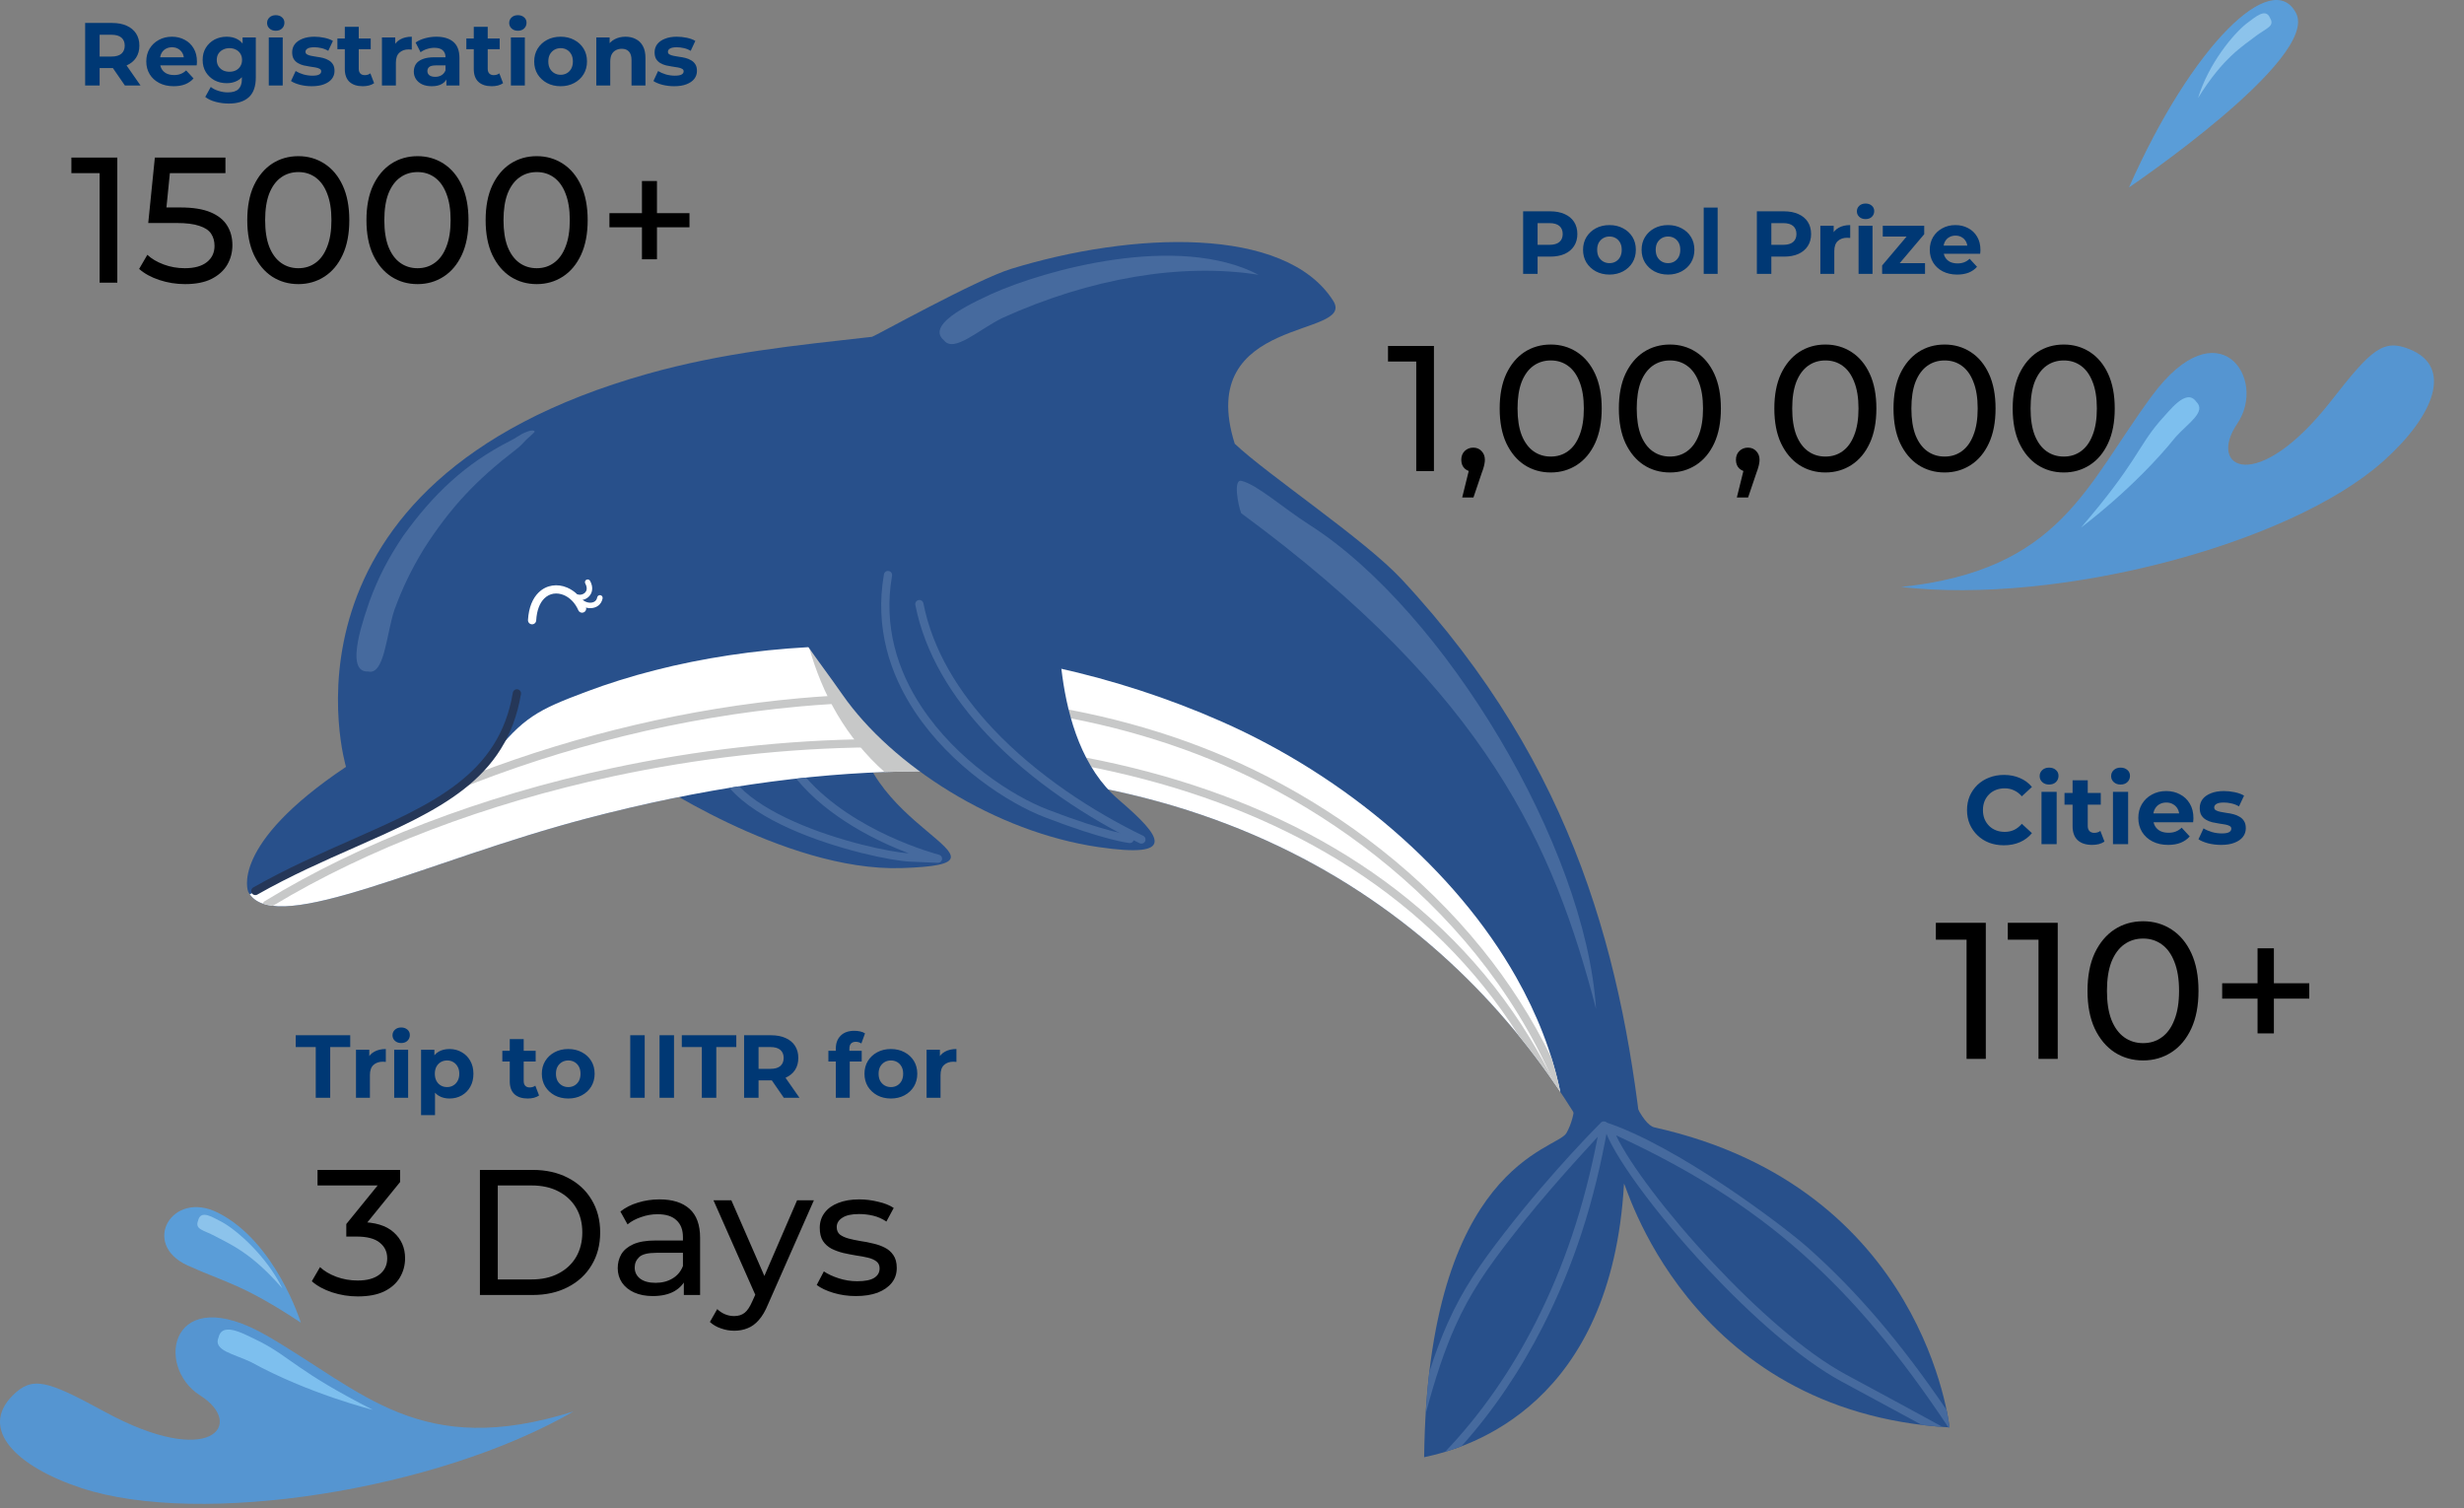<svg width="317" height="194" viewBox="0 0 317 194" fill="none" xmlns="http://www.w3.org/2000/svg">
<rect x="0" y="0" width="317" height="194" fill="#808080" stroke="none"/>
<path fill-rule="evenodd" clip-rule="evenodd" d="M244.579 75.512C265.138 73.353 268.345 62.429 276.857 50.916C285.421 39.332 291.762 48.731 287.833 54.496C283.903 60.261 290.356 63.819 299.941 51.528C305.107 44.905 306.606 43.572 309.988 44.923C315.619 47.171 313.225 53.445 306.583 59.361C294.562 70.067 264.748 77.847 244.579 75.512Z" fill="#5595D1"/>
<path fill-rule="evenodd" clip-rule="evenodd" d="M277.797 54.267C274.986 57.571 274.838 59.598 267.747 67.849C267.787 67.821 274.596 62.813 279.941 56.176C281.535 54.417 283.889 52.971 282.561 51.688C281.257 49.851 279.134 52.835 277.797 54.267Z" fill="#7DBFEE"/>
<path fill-rule="evenodd" clip-rule="evenodd" d="M82.719 99.684C82.719 99.684 100.855 112.153 115.968 111.678C133.569 111.125 108.916 106.389 110.402 90.988L82.719 99.684Z" fill="#28508B"/>
<path fill-rule="evenodd" clip-rule="evenodd" d="M31.933 114.726C31.933 114.726 29.402 108.753 44.514 98.658C44.514 98.658 33.5 62.09 83.358 48.079C93.042 45.358 102.202 44.456 112.194 43.33C112.459 43.301 125.672 35.946 130.072 34.593C145.6 29.815 165.333 28.982 171.513 38.686C174.579 43.5 153.632 40.467 158.851 57.085C163.053 61.065 175.555 69.406 180.291 74.487C202.965 98.814 208.974 124.248 211.478 148.898C212.078 154.792 206.307 149.878 205.833 148.991C188.241 115.959 148.817 85.976 75.326 105.336C54.584 110.801 35.142 120.751 31.933 114.726Z" fill="#28508B"/>
<path fill-rule="evenodd" clip-rule="evenodd" d="M200.736 140.478C198.674 137.391 196.401 134.37 193.906 131.455C172.671 106.642 135.371 89.517 75.323 105.336C54.973 110.697 35.88 120.373 32.133 115.049C39.151 111.496 46.051 108.088 53.013 105.004C55.247 104.015 60.747 100.692 63.115 97.622C67.268 92.238 69.316 91.288 75.366 89.01C98.078 80.457 129.685 80.686 157.172 92.833C173.17 99.901 187.237 111.894 195.059 125.713C197.746 130.461 199.697 135.424 200.736 140.478Z" fill="white"/>
<path fill-rule="evenodd" clip-rule="evenodd" d="M129.843 99.712C124.76 99.263 119.415 99.125 113.804 99.326C108.801 94.849 105.812 89.353 104.082 83.254C104.812 83.214 105.544 83.182 106.279 83.156L129.843 99.712Z" fill="#C7C8C8"/>
<path fill-rule="evenodd" clip-rule="evenodd" d="M200.107 139.549C198.639 137.407 197.069 135.298 195.39 133.235C184.176 115.472 166.049 104.851 145.366 99.782C124.314 94.623 100.616 95.213 78.846 99.88C62.535 103.378 47.313 109.165 35.104 116.535C34.63 116.48 34.197 116.386 33.809 116.249C33.844 116.127 33.924 116.015 34.042 115.943C46.437 108.363 61.972 102.416 78.626 98.846C100.538 94.147 124.401 93.555 145.614 98.754C166.875 103.966 185.478 114.99 196.809 133.516C197.989 135.446 199.09 137.457 200.107 139.549Z" fill="#C7C8C8"/>
<path fill-rule="evenodd" clip-rule="evenodd" d="M200.737 140.479C200.447 140.044 200.153 139.613 199.855 139.182C197.226 133.129 193.812 127.651 189.86 122.757C182.194 113.264 172.506 105.955 162.614 100.869C144.811 91.716 123.793 89.015 102.969 90.879C87.613 92.254 72.366 96.11 58.59 101.693C59.571 100.994 60.538 100.236 61.385 99.461C74.402 94.519 88.593 91.106 102.878 89.827C123.887 87.947 145.105 90.678 163.098 99.93C173.11 105.078 182.919 112.477 190.684 122.094C194.107 126.333 197.132 131.002 199.603 136.099C200.054 137.548 200.435 139.009 200.737 140.479Z" fill="#C7C8C8"/>
<path fill-rule="evenodd" clip-rule="evenodd" d="M183.219 187.471C189.409 186.184 207.324 180.511 208.93 152.309C208.978 151.47 216.726 181.638 250.81 183.637C250.81 183.637 247.667 152.792 212.857 145.041C209.617 144.319 205.593 127.236 203.798 126.055C190.073 117.026 206.949 136.122 201.523 145.773C200.299 147.953 183.669 149.755 183.219 187.471Z" fill="#28508B"/>
<path fill-rule="evenodd" clip-rule="evenodd" d="M108.397 89.383C114.709 98.441 127.987 107.036 141.351 108.981C151.489 110.457 149.534 107.688 143.931 102.89C134.572 94.871 136.622 77.227 135.831 76.625C130.471 72.552 117.682 75.077 110.151 75.712C97.536 76.778 101.622 79.662 108.397 89.383Z" fill="#28508B"/>
<path fill-rule="evenodd" clip-rule="evenodd" d="M68.983 79.819C68.966 80.111 68.716 80.333 68.423 80.317C68.132 80.3 67.91 80.049 67.927 79.758C68.023 78.117 68.549 76.958 69.286 76.233C69.796 75.73 70.406 75.436 71.048 75.336C71.679 75.237 72.339 75.327 72.96 75.591C73.946 76.007 74.841 76.862 75.371 78.083C75.488 78.35 75.365 78.661 75.098 78.778C74.83 78.896 74.519 78.773 74.403 78.506C73.985 77.545 73.3 76.88 72.551 76.562C72.11 76.375 71.647 76.311 71.21 76.379C70.785 76.447 70.376 76.645 70.029 76.987C69.465 77.539 69.062 78.465 68.983 79.819Z" fill="white"/>
<path fill-rule="evenodd" clip-rule="evenodd" d="M33.11 115.085C32.855 115.229 32.534 115.141 32.389 114.887C32.245 114.634 32.335 114.311 32.588 114.166C36.914 111.713 41.205 109.817 45.215 108.047C55.683 103.422 64.22 99.651 65.977 89.114C66.026 88.825 66.299 88.632 66.586 88.679C66.874 88.728 67.069 89 67.021 89.288C65.169 100.388 56.396 104.264 45.641 109.016C41.647 110.78 37.376 112.667 33.11 115.085Z" fill="#253758"/>
<path fill-rule="evenodd" clip-rule="evenodd" d="M183.888 176.487C184.648 174.113 185.412 172.088 186.223 170.271C188.227 165.77 190.488 162.565 193.578 158.571C199.718 150.633 205.931 144.458 205.949 144.438C206.148 144.226 206.482 144.215 206.694 144.413C206.829 144.539 206.883 144.72 206.853 144.888L206.856 144.889C205.13 154.666 202.466 162.819 198.506 170.611C195.582 176.366 192.075 181.537 188.022 186.061C187.28 186.344 186.573 186.582 185.916 186.781C190.469 181.998 194.368 176.421 197.561 170.135C201.228 162.918 203.818 155.214 205.552 146.25C203.397 148.625 198.908 153.406 194.413 159.218C191.37 163.151 189.144 166.303 187.186 170.702C185.87 173.658 184.668 177.185 183.414 181.895C183.53 179.988 183.688 178.185 183.888 176.487Z" fill="#466A9E"/>
<path fill-rule="evenodd" clip-rule="evenodd" d="M206.35 144.981C206.269 144.702 206.15 144.409 206.43 144.328C215.785 147.356 229.453 157.727 232.584 160.502C238.904 166.106 244.617 172.836 250.428 181.384C250.722 182.802 250.808 183.635 250.808 183.635C250.757 183.632 250.709 183.627 250.658 183.625C244.511 174.359 238.533 167.187 231.884 161.293C224.949 155.144 217.273 150.376 207.905 146.055C209.659 149.758 214.564 156.238 220.39 162.465C225.903 168.358 232.227 174.001 237.468 176.824C243.6 180.126 247.55 182.276 249.915 183.571C249.003 183.502 248.106 183.416 247.231 183.308C244.852 182.013 241.517 180.206 236.968 177.757C231.623 174.878 225.204 169.155 219.621 163.186C212.89 155.991 207.35 148.402 206.35 144.981Z" fill="#466A9E"/>
<path fill-rule="evenodd" clip-rule="evenodd" d="M205.337 129.805C199.876 108.831 191.374 89.314 159.68 66.022C159.272 64.948 158.633 61.6 159.714 61.86C161.736 62.346 165.033 65.324 168.512 67.549C185.829 78.629 204.005 108.905 205.337 129.805Z" fill="#466A9E"/>
<path fill-rule="evenodd" clip-rule="evenodd" d="M127.535 37.83C134.409 34.729 151.542 29.933 161.92 35.352C152.012 33.781 140.268 35.778 128.955 40.908C125.872 42.423 122.726 45.457 121.429 43.772C118.823 41.564 126.256 38.473 127.535 37.83Z" fill="#466A9E"/>
<path fill-rule="evenodd" clip-rule="evenodd" d="M95.094 101.163C96.804 102.933 99.352 104.442 102.125 105.681C107.879 108.249 114.552 109.628 116.915 109.784C112.943 108.27 106.585 105.235 102.426 100.173C102.853 100.127 103.276 100.083 103.7 100.039C109.873 107.065 120.415 109.859 120.795 109.959C121.036 110.015 121.212 110.236 121.201 110.492C121.189 110.784 120.944 111.011 120.652 111.001L117.063 110.85C114.816 110.757 107.738 109.343 101.696 106.644C98.548 105.239 95.665 103.477 93.848 101.359C94.264 101.292 94.678 101.229 95.094 101.163Z" fill="#466A9E"/>
<path fill-rule="evenodd" clip-rule="evenodd" d="M113.721 73.891C113.77 73.603 114.043 73.409 114.331 73.459C114.619 73.508 114.813 73.781 114.764 74.068C113.627 80.585 115.478 86.298 118.582 90.978C123.098 97.785 130.246 102.407 134.77 104.147C142.478 107.111 145.399 107.404 145.408 107.404C145.698 107.435 145.908 107.697 145.875 107.988C145.844 108.278 145.583 108.487 145.292 108.456C145.282 108.456 142.239 108.15 134.393 105.132C129.724 103.336 122.351 98.571 117.7 91.56C114.461 86.678 112.532 80.709 113.721 73.891Z" fill="#466A9E"/>
<path fill-rule="evenodd" clip-rule="evenodd" d="M117.76 77.821C117.704 77.533 117.891 77.255 118.178 77.199C118.465 77.143 118.743 77.33 118.799 77.618C119.991 83.683 123.381 89.12 127.776 93.782C133.388 99.731 140.638 104.415 147.076 107.528C147.338 107.654 147.448 107.971 147.322 108.235C147.195 108.497 146.879 108.607 146.617 108.481C140.082 105.319 132.718 100.561 127.007 94.506C122.484 89.711 118.994 84.101 117.76 77.821Z" fill="#466A9E"/>
<path fill-rule="evenodd" clip-rule="evenodd" d="M75.296 75.065C75.203 74.895 75.266 74.679 75.437 74.587C75.607 74.493 75.822 74.555 75.915 74.726C76.163 75.177 76.229 75.598 76.167 75.963C76.113 76.284 75.96 76.556 75.742 76.765C75.531 76.969 75.259 77.111 74.958 77.177C74.556 77.267 74.099 77.219 73.673 77.004C73.5 76.915 73.43 76.702 73.519 76.529C73.607 76.355 73.82 76.285 73.994 76.374C74.269 76.514 74.557 76.545 74.807 76.49C74.98 76.452 75.136 76.371 75.254 76.257C75.365 76.15 75.443 76.01 75.472 75.845C75.508 75.629 75.46 75.364 75.296 75.065Z" fill="white"/>
<path fill-rule="evenodd" clip-rule="evenodd" d="M76.833 76.85C76.87 76.658 77.055 76.533 77.246 76.57C77.437 76.606 77.562 76.791 77.527 76.982C77.447 77.392 77.248 77.699 76.978 77.907C76.707 78.117 76.371 78.225 76.017 78.239C75.683 78.253 75.331 78.181 75.015 78.035C74.58 77.833 74.203 77.489 74.008 77.026C73.933 76.847 74.017 76.641 74.195 76.565C74.375 76.489 74.582 76.574 74.656 76.752C74.778 77.042 75.023 77.262 75.311 77.395C75.528 77.495 75.766 77.544 75.991 77.535C76.199 77.527 76.394 77.466 76.545 77.35C76.685 77.242 76.79 77.076 76.833 76.85Z" fill="white"/>
<path fill-rule="evenodd" clip-rule="evenodd" d="M47.529 77.377C48.691 74.206 49.999 71.731 51.886 68.928C55.687 63.633 59.817 59.666 65.656 56.705C66.186 56.443 66.636 56.124 67.144 55.833C67.371 55.706 68.623 55.101 68.792 55.536C68.782 55.618 67.849 56.422 67.713 56.562C67.258 57.047 66.901 57.436 66.361 57.845C61.29 61.749 57.994 65.208 54.517 70.635C52.918 73.272 51.776 75.621 50.723 78.515C49.687 81.687 49.457 86.884 47.367 86.389C44.106 86.572 47.084 78.791 47.529 77.377Z" fill="#466A9E"/>
<path d="M182.203 60.6V45.427L183.191 46.508H178.571V44.508H184.479V60.6H182.203ZM188.114 64.002L189.263 59.358L189.562 60.692C189.117 60.692 188.742 60.554 188.435 60.278C188.144 60.002 187.999 59.626 187.999 59.151C187.999 58.692 188.144 58.316 188.435 58.025C188.742 57.734 189.11 57.588 189.539 57.588C189.983 57.588 190.343 57.741 190.619 58.048C190.895 58.339 191.033 58.707 191.033 59.151C191.033 59.305 191.018 59.458 190.987 59.611C190.972 59.749 190.933 59.918 190.872 60.117C190.826 60.301 190.75 60.531 190.642 60.806L189.562 64.002H188.114ZM199.512 60.783C198.255 60.783 197.129 60.462 196.133 59.818C195.152 59.174 194.37 58.239 193.788 57.013C193.221 55.787 192.937 54.301 192.937 52.554C192.937 50.806 193.221 49.32 193.788 48.094C194.37 46.868 195.152 45.933 196.133 45.289C197.129 44.646 198.255 44.324 199.512 44.324C200.754 44.324 201.872 44.646 202.868 45.289C203.865 45.933 204.646 46.868 205.213 48.094C205.78 49.32 206.064 50.806 206.064 52.554C206.064 54.301 205.78 55.787 205.213 57.013C204.646 58.239 203.865 59.174 202.868 59.818C201.872 60.462 200.754 60.783 199.512 60.783ZM199.512 58.737C200.355 58.737 201.091 58.508 201.719 58.048C202.363 57.588 202.861 56.898 203.213 55.979C203.581 55.059 203.765 53.918 203.765 52.554C203.765 51.19 203.581 50.048 203.213 49.128C202.861 48.209 202.363 47.519 201.719 47.059C201.091 46.6 200.355 46.37 199.512 46.37C198.669 46.37 197.926 46.6 197.282 47.059C196.639 47.519 196.133 48.209 195.765 49.128C195.413 50.048 195.236 51.19 195.236 52.554C195.236 53.918 195.413 55.059 195.765 55.979C196.133 56.898 196.639 57.588 197.282 58.048C197.926 58.508 198.669 58.737 199.512 58.737ZM214.845 60.783C213.589 60.783 212.462 60.462 211.466 59.818C210.485 59.174 209.704 58.239 209.121 57.013C208.554 55.787 208.271 54.301 208.271 52.554C208.271 50.806 208.554 49.32 209.121 48.094C209.704 46.868 210.485 45.933 211.466 45.289C212.462 44.646 213.589 44.324 214.845 44.324C216.087 44.324 217.205 44.646 218.202 45.289C219.198 45.933 219.979 46.868 220.546 48.094C221.113 49.32 221.397 50.806 221.397 52.554C221.397 54.301 221.113 55.787 220.546 57.013C219.979 58.239 219.198 59.174 218.202 59.818C217.205 60.462 216.087 60.783 214.845 60.783ZM214.845 58.737C215.688 58.737 216.424 58.508 217.052 58.048C217.696 57.588 218.194 56.898 218.546 55.979C218.914 55.059 219.098 53.918 219.098 52.554C219.098 51.19 218.914 50.048 218.546 49.128C218.194 48.209 217.696 47.519 217.052 47.059C216.424 46.6 215.688 46.37 214.845 46.37C214.002 46.37 213.259 46.6 212.615 47.059C211.972 47.519 211.466 48.209 211.098 49.128C210.746 50.048 210.569 51.19 210.569 52.554C210.569 53.918 210.746 55.059 211.098 55.979C211.466 56.898 211.972 57.588 212.615 58.048C213.259 58.508 214.002 58.737 214.845 58.737ZM223.449 64.002L224.599 59.358L224.897 60.692C224.453 60.692 224.078 60.554 223.771 60.278C223.48 60.002 223.334 59.626 223.334 59.151C223.334 58.692 223.48 58.316 223.771 58.025C224.078 57.734 224.445 57.588 224.874 57.588C225.319 57.588 225.679 57.741 225.955 58.048C226.231 58.339 226.369 58.707 226.369 59.151C226.369 59.305 226.353 59.458 226.323 59.611C226.307 59.749 226.269 59.918 226.208 60.117C226.162 60.301 226.085 60.531 225.978 60.806L224.897 64.002H223.449ZM234.848 60.783C233.591 60.783 232.465 60.462 231.469 59.818C230.488 59.174 229.706 58.239 229.124 57.013C228.557 55.787 228.273 54.301 228.273 52.554C228.273 50.806 228.557 49.32 229.124 48.094C229.706 46.868 230.488 45.933 231.469 45.289C232.465 44.646 233.591 44.324 234.848 44.324C236.089 44.324 237.208 44.646 238.204 45.289C239.2 45.933 239.982 46.868 240.549 48.094C241.116 49.32 241.4 50.806 241.4 52.554C241.4 54.301 241.116 55.787 240.549 57.013C239.982 58.239 239.2 59.174 238.204 59.818C237.208 60.462 236.089 60.783 234.848 60.783ZM234.848 58.737C235.691 58.737 236.426 58.508 237.055 58.048C237.698 57.588 238.196 56.898 238.549 55.979C238.917 55.059 239.101 53.918 239.101 52.554C239.101 51.19 238.917 50.048 238.549 49.128C238.196 48.209 237.698 47.519 237.055 47.059C236.426 46.6 235.691 46.37 234.848 46.37C234.005 46.37 233.262 46.6 232.618 47.059C231.974 47.519 231.469 48.209 231.101 49.128C230.748 50.048 230.572 51.19 230.572 52.554C230.572 53.918 230.748 55.059 231.101 55.979C231.469 56.898 231.974 57.588 232.618 58.048C233.262 58.508 234.005 58.737 234.848 58.737ZM250.181 60.783C248.924 60.783 247.798 60.462 246.802 59.818C245.821 59.174 245.039 58.239 244.457 57.013C243.89 55.787 243.606 54.301 243.606 52.554C243.606 50.806 243.89 49.32 244.457 48.094C245.039 46.868 245.821 45.933 246.802 45.289C247.798 44.646 248.924 44.324 250.181 44.324C251.422 44.324 252.541 44.646 253.537 45.289C254.533 45.933 255.315 46.868 255.882 48.094C256.449 49.32 256.733 50.806 256.733 52.554C256.733 54.301 256.449 55.787 255.882 57.013C255.315 58.239 254.533 59.174 253.537 59.818C252.541 60.462 251.422 60.783 250.181 60.783ZM250.181 58.737C251.024 58.737 251.759 58.508 252.388 58.048C253.031 57.588 253.53 56.898 253.882 55.979C254.25 55.059 254.434 53.918 254.434 52.554C254.434 51.19 254.25 50.048 253.882 49.128C253.53 48.209 253.031 47.519 252.388 47.059C251.759 46.6 251.024 46.37 250.181 46.37C249.338 46.37 248.595 46.6 247.951 47.059C247.307 47.519 246.802 48.209 246.434 49.128C246.081 50.048 245.905 51.19 245.905 52.554C245.905 53.918 246.081 55.059 246.434 55.979C246.802 56.898 247.307 57.588 247.951 58.048C248.595 58.508 249.338 58.737 250.181 58.737ZM265.514 60.783C264.257 60.783 263.131 60.462 262.135 59.818C261.154 59.174 260.372 58.239 259.79 57.013C259.223 55.787 258.939 54.301 258.939 52.554C258.939 50.806 259.223 49.32 259.79 48.094C260.372 46.868 261.154 45.933 262.135 45.289C263.131 44.646 264.257 44.324 265.514 44.324C266.755 44.324 267.874 44.646 268.87 45.289C269.866 45.933 270.648 46.868 271.215 48.094C271.782 49.32 272.066 50.806 272.066 52.554C272.066 54.301 271.782 55.787 271.215 57.013C270.648 58.239 269.866 59.174 268.87 59.818C267.874 60.462 266.755 60.783 265.514 60.783ZM265.514 58.737C266.357 58.737 267.093 58.508 267.721 58.048C268.365 57.588 268.863 56.898 269.215 55.979C269.583 55.059 269.767 53.918 269.767 52.554C269.767 51.19 269.583 50.048 269.215 49.128C268.863 48.209 268.365 47.519 267.721 47.059C267.093 46.6 266.357 46.37 265.514 46.37C264.671 46.37 263.928 46.6 263.284 47.059C262.64 47.519 262.135 48.209 261.767 49.128C261.414 50.048 261.238 51.19 261.238 52.554C261.238 53.918 261.414 55.059 261.767 55.979C262.135 56.898 262.64 57.588 263.284 58.048C263.928 58.508 264.671 58.737 265.514 58.737Z" fill="black"/>
<path d="M195.954 35.232V27.186H199.437C200.157 27.186 200.778 27.305 201.299 27.543C201.82 27.773 202.222 28.106 202.506 28.543C202.789 28.98 202.931 29.501 202.931 30.106C202.931 30.704 202.789 31.221 202.506 31.658C202.222 32.094 201.82 32.432 201.299 32.669C200.778 32.899 200.157 33.014 199.437 33.014H196.988L197.816 32.175V35.232H195.954ZM197.816 32.382L196.988 31.497H199.333C199.908 31.497 200.337 31.374 200.621 31.129C200.904 30.884 201.046 30.543 201.046 30.106C201.046 29.662 200.904 29.317 200.621 29.072C200.337 28.826 199.908 28.704 199.333 28.704H196.988L197.816 27.819V32.382ZM207.065 35.324C206.406 35.324 205.82 35.186 205.307 34.911C204.801 34.635 204.399 34.259 204.1 33.784C203.809 33.301 203.663 32.754 203.663 32.141C203.663 31.52 203.809 30.972 204.1 30.497C204.399 30.014 204.801 29.639 205.307 29.37C205.82 29.095 206.406 28.957 207.065 28.957C207.717 28.957 208.299 29.095 208.812 29.37C209.326 29.639 209.728 30.01 210.019 30.485C210.31 30.96 210.456 31.512 210.456 32.141C210.456 32.754 210.31 33.301 210.019 33.784C209.728 34.259 209.326 34.635 208.812 34.911C208.299 35.186 207.717 35.324 207.065 35.324ZM207.065 33.853C207.364 33.853 207.632 33.784 207.87 33.646C208.107 33.508 208.295 33.313 208.433 33.06C208.571 32.8 208.64 32.493 208.64 32.141C208.64 31.78 208.571 31.474 208.433 31.221C208.295 30.968 208.107 30.773 207.87 30.635C207.632 30.497 207.364 30.428 207.065 30.428C206.766 30.428 206.498 30.497 206.261 30.635C206.023 30.773 205.832 30.968 205.686 31.221C205.548 31.474 205.479 31.78 205.479 32.141C205.479 32.493 205.548 32.8 205.686 33.06C205.832 33.313 206.023 33.508 206.261 33.646C206.498 33.784 206.766 33.853 207.065 33.853ZM214.597 35.324C213.938 35.324 213.352 35.186 212.838 34.911C212.333 34.635 211.93 34.259 211.632 33.784C211.34 33.301 211.195 32.754 211.195 32.141C211.195 31.52 211.34 30.972 211.632 30.497C211.93 30.014 212.333 29.639 212.838 29.37C213.352 29.095 213.938 28.957 214.597 28.957C215.248 28.957 215.831 29.095 216.344 29.37C216.858 29.639 217.26 30.01 217.551 30.485C217.842 30.96 217.988 31.512 217.988 32.141C217.988 32.754 217.842 33.301 217.551 33.784C217.26 34.259 216.858 34.635 216.344 34.911C215.831 35.186 215.248 35.324 214.597 35.324ZM214.597 33.853C214.896 33.853 215.164 33.784 215.402 33.646C215.639 33.508 215.827 33.313 215.965 33.06C216.103 32.8 216.172 32.493 216.172 32.141C216.172 31.78 216.103 31.474 215.965 31.221C215.827 30.968 215.639 30.773 215.402 30.635C215.164 30.497 214.896 30.428 214.597 30.428C214.298 30.428 214.03 30.497 213.792 30.635C213.555 30.773 213.363 30.968 213.218 31.221C213.08 31.474 213.011 31.78 213.011 32.141C213.011 32.493 213.08 32.8 213.218 33.06C213.363 33.313 213.555 33.508 213.792 33.646C214.03 33.784 214.298 33.853 214.597 33.853ZM219.186 35.232V26.704H220.98V35.232H219.186ZM226.025 35.232V27.186H229.508C230.228 27.186 230.849 27.305 231.37 27.543C231.891 27.773 232.293 28.106 232.577 28.543C232.86 28.98 233.002 29.501 233.002 30.106C233.002 30.704 232.86 31.221 232.577 31.658C232.293 32.094 231.891 32.432 231.37 32.669C230.849 32.899 230.228 33.014 229.508 33.014H227.06L227.887 32.175V35.232H226.025ZM227.887 32.382L227.06 31.497H229.405C229.979 31.497 230.408 31.374 230.692 31.129C230.975 30.884 231.117 30.543 231.117 30.106C231.117 29.662 230.975 29.317 230.692 29.072C230.408 28.826 229.979 28.704 229.405 28.704H227.06L227.887 27.819V32.382ZM234.194 35.232V29.049H235.907V30.796L235.665 30.29C235.849 29.853 236.144 29.524 236.55 29.301C236.956 29.072 237.451 28.957 238.033 28.957V30.612C237.956 30.604 237.887 30.6 237.826 30.6C237.765 30.593 237.7 30.589 237.631 30.589C237.14 30.589 236.742 30.73 236.435 31.014C236.136 31.29 235.987 31.723 235.987 32.313V35.232H234.194ZM239.11 35.232V29.049H240.904V35.232H239.11ZM240.007 28.186C239.677 28.186 239.409 28.091 239.202 27.899C238.995 27.708 238.892 27.47 238.892 27.186C238.892 26.903 238.995 26.665 239.202 26.474C239.409 26.282 239.677 26.186 240.007 26.186C240.336 26.186 240.605 26.278 240.812 26.462C241.018 26.639 241.122 26.869 241.122 27.152C241.122 27.451 241.018 27.7 240.812 27.899C240.612 28.091 240.344 28.186 240.007 28.186ZM242.142 35.232V34.152L245.798 29.83L246.108 30.428H242.223V29.049H247.556V30.129L243.901 34.451L243.579 33.853H247.66V35.232H242.142ZM251.799 35.324C251.094 35.324 250.473 35.186 249.937 34.911C249.408 34.635 248.998 34.259 248.707 33.784C248.416 33.301 248.27 32.754 248.27 32.141C248.27 31.52 248.412 30.972 248.696 30.497C248.987 30.014 249.381 29.639 249.88 29.37C250.378 29.095 250.941 28.957 251.569 28.957C252.175 28.957 252.719 29.087 253.201 29.347C253.692 29.6 254.079 29.968 254.362 30.451C254.646 30.926 254.788 31.497 254.788 32.163C254.788 32.232 254.784 32.313 254.776 32.405C254.768 32.489 254.761 32.57 254.753 32.646H249.73V31.6H253.811L253.121 31.911C253.121 31.589 253.056 31.309 252.925 31.072C252.795 30.834 252.615 30.65 252.385 30.52C252.155 30.382 251.887 30.313 251.581 30.313C251.274 30.313 251.002 30.382 250.765 30.52C250.535 30.65 250.355 30.838 250.224 31.083C250.094 31.321 250.029 31.604 250.029 31.934V32.209C250.029 32.547 250.102 32.846 250.247 33.106C250.401 33.359 250.611 33.554 250.88 33.692C251.155 33.822 251.477 33.888 251.845 33.888C252.175 33.888 252.462 33.838 252.707 33.738C252.96 33.639 253.19 33.489 253.397 33.29L254.351 34.324C254.067 34.646 253.711 34.895 253.282 35.072C252.853 35.24 252.358 35.324 251.799 35.324Z" fill="#003874"/>
<path d="M46.023 166.784C44.889 166.784 43.785 166.607 42.713 166.255C41.655 165.902 40.789 165.427 40.115 164.83L41.172 163.013C41.709 163.519 42.406 163.933 43.264 164.255C44.123 164.577 45.042 164.738 46.023 164.738C47.218 164.738 48.146 164.485 48.805 163.979C49.479 163.458 49.816 162.761 49.816 161.887C49.816 161.044 49.494 160.37 48.85 159.864C48.222 159.343 47.218 159.082 45.839 159.082H44.552V157.473L49.333 151.588L49.655 152.508H40.851V150.508H51.471V152.071L46.713 157.933L45.517 157.22H46.276C48.222 157.22 49.678 157.657 50.644 158.531C51.624 159.404 52.115 160.515 52.115 161.864C52.115 162.768 51.893 163.596 51.448 164.347C51.004 165.098 50.33 165.695 49.425 166.14C48.536 166.569 47.402 166.784 46.023 166.784ZM61.743 166.6V150.508H68.525C70.241 150.508 71.751 150.845 73.053 151.519C74.371 152.194 75.39 153.136 76.111 154.347C76.846 155.558 77.214 156.96 77.214 158.554C77.214 160.148 76.846 161.55 76.111 162.761C75.39 163.971 74.371 164.914 73.053 165.588C71.751 166.262 70.241 166.6 68.525 166.6H61.743ZM64.042 164.6H68.386C69.72 164.6 70.869 164.347 71.835 163.841C72.816 163.335 73.574 162.63 74.111 161.726C74.647 160.807 74.915 159.749 74.915 158.554C74.915 157.343 74.647 156.285 74.111 155.381C73.574 154.477 72.816 153.772 71.835 153.266C70.869 152.761 69.72 152.508 68.386 152.508H64.042V164.6ZM87.977 166.6V164.025L87.862 163.542V159.151C87.862 158.217 87.586 157.496 87.034 156.99C86.498 156.469 85.685 156.209 84.597 156.209C83.877 156.209 83.172 156.331 82.482 156.577C81.793 156.807 81.21 157.121 80.735 157.519L79.816 155.864C80.444 155.358 81.195 154.975 82.069 154.715C82.957 154.439 83.885 154.301 84.85 154.301C86.521 154.301 87.808 154.707 88.712 155.519C89.617 156.331 90.069 157.573 90.069 159.243V166.6H87.977ZM83.977 166.738C83.072 166.738 82.275 166.584 81.586 166.278C80.912 165.971 80.39 165.55 80.023 165.013C79.655 164.462 79.471 163.841 79.471 163.151C79.471 162.492 79.624 161.895 79.931 161.358C80.252 160.822 80.766 160.393 81.471 160.071C82.191 159.749 83.157 159.588 84.367 159.588H88.23V161.174H84.459C83.356 161.174 82.613 161.358 82.23 161.726C81.846 162.094 81.655 162.538 81.655 163.059C81.655 163.657 81.892 164.14 82.367 164.508C82.843 164.86 83.501 165.036 84.344 165.036C85.172 165.036 85.892 164.852 86.505 164.485C87.134 164.117 87.586 163.58 87.862 162.875L88.299 164.393C88.007 165.113 87.494 165.688 86.758 166.117C86.023 166.531 85.095 166.738 83.977 166.738ZM94.457 171.197C93.874 171.197 93.307 171.098 92.756 170.898C92.204 170.715 91.729 170.439 91.33 170.071L92.273 168.416C92.579 168.707 92.917 168.929 93.284 169.082C93.652 169.236 94.043 169.312 94.457 169.312C94.993 169.312 95.438 169.174 95.79 168.898C96.143 168.623 96.472 168.132 96.779 167.427L97.537 165.749L97.767 165.473L102.549 154.416H104.71L98.802 167.818C98.449 168.676 98.051 169.351 97.606 169.841C97.177 170.331 96.702 170.676 96.181 170.875C95.66 171.09 95.085 171.197 94.457 171.197ZM97.353 166.99L91.79 154.416H94.089L98.825 165.266L97.353 166.99ZM110.106 166.738C109.095 166.738 108.129 166.6 107.21 166.324C106.306 166.048 105.593 165.711 105.072 165.312L105.991 163.565C106.513 163.918 107.156 164.216 107.922 164.462C108.689 164.707 109.47 164.83 110.267 164.83C111.294 164.83 112.03 164.684 112.474 164.393C112.934 164.102 113.164 163.695 113.164 163.174C113.164 162.791 113.026 162.492 112.75 162.278C112.474 162.063 112.106 161.902 111.647 161.795C111.202 161.688 110.704 161.596 110.152 161.519C109.601 161.427 109.049 161.32 108.497 161.197C107.945 161.059 107.44 160.875 106.98 160.646C106.52 160.4 106.152 160.071 105.877 159.657C105.601 159.228 105.463 158.661 105.463 157.956C105.463 157.22 105.67 156.577 106.083 156.025C106.497 155.473 107.08 155.052 107.831 154.761C108.597 154.454 109.501 154.301 110.543 154.301C111.34 154.301 112.145 154.4 112.957 154.6C113.785 154.784 114.459 155.052 114.98 155.404L114.037 157.151C113.486 156.784 112.911 156.531 112.313 156.393C111.716 156.255 111.118 156.186 110.52 156.186C109.555 156.186 108.834 156.347 108.359 156.669C107.884 156.975 107.647 157.374 107.647 157.864C107.647 158.278 107.785 158.6 108.06 158.83C108.352 159.044 108.719 159.213 109.164 159.335C109.624 159.458 110.129 159.565 110.681 159.657C111.233 159.734 111.785 159.841 112.336 159.979C112.888 160.102 113.386 160.278 113.83 160.508C114.29 160.738 114.658 161.059 114.934 161.473C115.225 161.887 115.371 162.439 115.371 163.128C115.371 163.864 115.156 164.5 114.727 165.036C114.298 165.573 113.693 165.994 112.911 166.301C112.129 166.592 111.194 166.738 110.106 166.738Z" fill="black"/>
<path d="M40.621 141.232V134.704H38.046V133.186H45.057V134.704H42.483V141.232H40.621ZM45.798 141.232V135.049H47.511V136.796L47.269 136.29C47.453 135.853 47.748 135.524 48.154 135.301C48.561 135.072 49.055 134.957 49.637 134.957V136.612C49.561 136.604 49.492 136.6 49.43 136.6C49.369 136.593 49.304 136.589 49.235 136.589C48.745 136.589 48.346 136.731 48.04 137.014C47.741 137.29 47.591 137.723 47.591 138.313V141.232H45.798ZM50.715 141.232V135.049H52.508V141.232H50.715ZM51.611 134.186C51.282 134.186 51.014 134.091 50.807 133.899C50.6 133.708 50.496 133.47 50.496 133.186C50.496 132.903 50.6 132.665 50.807 132.474C51.014 132.282 51.282 132.186 51.611 132.186C51.941 132.186 52.209 132.278 52.416 132.462C52.623 132.639 52.726 132.868 52.726 133.152C52.726 133.451 52.623 133.7 52.416 133.899C52.217 134.091 51.948 134.186 51.611 134.186ZM57.827 141.324C57.306 141.324 56.85 141.209 56.459 140.98C56.068 140.75 55.762 140.401 55.54 139.934C55.325 139.458 55.218 138.861 55.218 138.14C55.218 137.413 55.321 136.815 55.528 136.347C55.735 135.88 56.034 135.531 56.425 135.301C56.816 135.072 57.283 134.957 57.827 134.957C58.409 134.957 58.931 135.091 59.39 135.359C59.858 135.619 60.225 135.987 60.494 136.462C60.77 136.937 60.907 137.497 60.907 138.14C60.907 138.792 60.77 139.355 60.494 139.83C60.225 140.305 59.858 140.673 59.39 140.934C58.931 141.194 58.409 141.324 57.827 141.324ZM54.172 143.462V135.049H55.885V136.313L55.85 138.152L55.965 139.98V143.462H54.172ZM57.517 139.853C57.816 139.853 58.08 139.784 58.31 139.646C58.547 139.508 58.735 139.313 58.873 139.06C59.019 138.799 59.091 138.493 59.091 138.14C59.091 137.78 59.019 137.474 58.873 137.221C58.735 136.968 58.547 136.773 58.31 136.635C58.08 136.497 57.816 136.428 57.517 136.428C57.218 136.428 56.95 136.497 56.712 136.635C56.475 136.773 56.287 136.968 56.149 137.221C56.011 137.474 55.942 137.78 55.942 138.14C55.942 138.493 56.011 138.799 56.149 139.06C56.287 139.313 56.475 139.508 56.712 139.646C56.95 139.784 57.218 139.853 57.517 139.853ZM67.892 141.324C67.164 141.324 66.597 141.14 66.191 140.773C65.784 140.397 65.581 139.842 65.581 139.106V133.681H67.374V139.083C67.374 139.344 67.444 139.547 67.581 139.692C67.719 139.83 67.907 139.899 68.145 139.899C68.428 139.899 68.669 139.822 68.869 139.669L69.352 140.934C69.168 141.064 68.945 141.163 68.685 141.232C68.432 141.294 68.168 141.324 67.892 141.324ZM64.627 136.566V135.186H68.915V136.566H64.627ZM73.11 141.324C72.451 141.324 71.865 141.186 71.351 140.911C70.845 140.635 70.443 140.259 70.144 139.784C69.853 139.301 69.707 138.754 69.707 138.14C69.707 137.52 69.853 136.972 70.144 136.497C70.443 136.014 70.845 135.639 71.351 135.37C71.865 135.095 72.451 134.957 73.11 134.957C73.761 134.957 74.344 135.095 74.857 135.37C75.37 135.639 75.773 136.01 76.064 136.485C76.355 136.96 76.501 137.512 76.501 138.14C76.501 138.754 76.355 139.301 76.064 139.784C75.773 140.259 75.37 140.635 74.857 140.911C74.344 141.186 73.761 141.324 73.11 141.324ZM73.11 139.853C73.409 139.853 73.677 139.784 73.914 139.646C74.152 139.508 74.34 139.313 74.478 139.06C74.615 138.799 74.684 138.493 74.684 138.14C74.684 137.78 74.615 137.474 74.478 137.221C74.34 136.968 74.152 136.773 73.914 136.635C73.677 136.497 73.409 136.428 73.11 136.428C72.811 136.428 72.543 136.497 72.305 136.635C72.068 136.773 71.876 136.968 71.731 137.221C71.593 137.474 71.524 137.78 71.524 138.14C71.524 138.493 71.593 138.799 71.731 139.06C71.876 139.313 72.068 139.508 72.305 139.646C72.543 139.784 72.811 139.853 73.11 139.853ZM81.081 141.232V133.186H82.943V141.232H81.081ZM84.852 141.232V133.186H86.714V141.232H84.852ZM90.29 141.232V134.704H87.716V133.186H94.727V134.704H92.153V141.232H90.29ZM95.729 141.232V133.186H99.212C99.932 133.186 100.553 133.305 101.074 133.543C101.595 133.773 101.997 134.106 102.281 134.543C102.564 134.98 102.706 135.501 102.706 136.106C102.706 136.704 102.564 137.221 102.281 137.658C101.997 138.087 101.595 138.416 101.074 138.646C100.553 138.876 99.932 138.991 99.212 138.991H96.764L97.591 138.175V141.232H95.729ZM100.844 141.232L98.832 138.313H100.821L102.855 141.232H100.844ZM97.591 138.382L96.764 137.508H99.108C99.683 137.508 100.112 137.386 100.396 137.14C100.679 136.888 100.821 136.543 100.821 136.106C100.821 135.662 100.679 135.317 100.396 135.072C100.112 134.826 99.683 134.704 99.108 134.704H96.764L97.591 133.819V138.382ZM107.529 141.232V134.911C107.529 134.213 107.735 133.658 108.149 133.244C108.563 132.822 109.153 132.612 109.919 132.612C110.18 132.612 110.429 132.639 110.666 132.692C110.912 132.746 111.119 132.83 111.287 132.945L110.816 134.244C110.716 134.175 110.605 134.121 110.483 134.083C110.36 134.045 110.23 134.026 110.092 134.026C109.831 134.026 109.628 134.102 109.483 134.255C109.345 134.401 109.276 134.623 109.276 134.922V135.497L109.322 136.267V141.232H107.529ZM106.574 136.566V135.186H110.862V136.566H106.574ZM114.619 141.324C113.96 141.324 113.374 141.186 112.86 140.911C112.355 140.635 111.952 140.259 111.654 139.784C111.362 139.301 111.217 138.754 111.217 138.14C111.217 137.52 111.362 136.972 111.654 136.497C111.952 136.014 112.355 135.639 112.86 135.37C113.374 135.095 113.96 134.957 114.619 134.957C115.27 134.957 115.853 135.095 116.366 135.37C116.88 135.639 117.282 136.01 117.573 136.485C117.864 136.96 118.01 137.512 118.01 138.14C118.01 138.754 117.864 139.301 117.573 139.784C117.282 140.259 116.88 140.635 116.366 140.911C115.853 141.186 115.27 141.324 114.619 141.324ZM114.619 139.853C114.918 139.853 115.186 139.784 115.424 139.646C115.661 139.508 115.849 139.313 115.987 139.06C116.125 138.799 116.194 138.493 116.194 138.14C116.194 137.78 116.125 137.474 115.987 137.221C115.849 136.968 115.661 136.773 115.424 136.635C115.186 136.497 114.918 136.428 114.619 136.428C114.32 136.428 114.052 136.497 113.814 136.635C113.577 136.773 113.385 136.968 113.24 137.221C113.102 137.474 113.033 137.78 113.033 138.14C113.033 138.493 113.102 138.799 113.24 139.06C113.385 139.313 113.577 139.508 113.814 139.646C114.052 139.784 114.32 139.853 114.619 139.853ZM119.208 141.232V135.049H120.921V136.796L120.68 136.29C120.864 135.853 121.159 135.524 121.565 135.301C121.971 135.072 122.465 134.957 123.047 134.957V136.612C122.971 136.604 122.902 136.6 122.841 136.6C122.779 136.593 122.714 136.589 122.645 136.589C122.155 136.589 121.756 136.731 121.45 137.014C121.151 137.29 121.002 137.723 121.002 138.313V141.232H119.208Z" fill="#003874"/>
<path d="M12.816 36.367V21.195L13.805 22.275H9.184V20.275H15.092V36.367H12.816ZM23.807 36.551C22.673 36.551 21.57 36.375 20.497 36.022C19.439 35.67 18.573 35.195 17.899 34.597L18.957 32.781C19.493 33.287 20.19 33.7 21.049 34.022C21.907 34.344 22.819 34.505 23.784 34.505C25.01 34.505 25.953 34.245 26.612 33.724C27.271 33.203 27.6 32.505 27.6 31.632C27.6 31.034 27.455 30.513 27.163 30.068C26.872 29.624 26.367 29.287 25.646 29.057C24.941 28.812 23.968 28.689 22.727 28.689H19.072L19.922 20.275H29.003V22.275H20.773L21.968 21.149L21.302 27.793L20.106 26.689H23.209C24.819 26.689 26.114 26.896 27.095 27.31C28.075 27.724 28.788 28.298 29.233 29.034C29.677 29.754 29.899 30.589 29.899 31.54C29.899 32.459 29.677 33.302 29.233 34.068C28.788 34.819 28.114 35.425 27.209 35.884C26.321 36.329 25.186 36.551 23.807 36.551ZM38.387 36.551C37.13 36.551 36.004 36.229 35.008 35.586C34.027 34.942 33.245 34.007 32.663 32.781C32.096 31.555 31.812 30.068 31.812 28.321C31.812 26.574 32.096 25.087 32.663 23.861C33.245 22.635 34.027 21.701 35.008 21.057C36.004 20.413 37.13 20.091 38.387 20.091C39.628 20.091 40.747 20.413 41.743 21.057C42.739 21.701 43.521 22.635 44.088 23.861C44.655 25.087 44.939 26.574 44.939 28.321C44.939 30.068 44.655 31.555 44.088 32.781C43.521 34.007 42.739 34.942 41.743 35.586C40.747 36.229 39.628 36.551 38.387 36.551ZM38.387 34.505C39.23 34.505 39.965 34.275 40.594 33.816C41.237 33.356 41.736 32.666 42.088 31.747C42.456 30.827 42.64 29.685 42.64 28.321C42.64 26.957 42.456 25.816 42.088 24.896C41.736 23.976 41.237 23.287 40.594 22.827C39.965 22.367 39.23 22.137 38.387 22.137C37.544 22.137 36.801 22.367 36.157 22.827C35.513 23.287 35.008 23.976 34.64 24.896C34.287 25.816 34.111 26.957 34.111 28.321C34.111 29.685 34.287 30.827 34.64 31.747C35.008 32.666 35.513 33.356 36.157 33.816C36.801 34.275 37.544 34.505 38.387 34.505ZM53.72 36.551C52.463 36.551 51.337 36.229 50.341 35.586C49.36 34.942 48.578 34.007 47.996 32.781C47.429 31.555 47.145 30.068 47.145 28.321C47.145 26.574 47.429 25.087 47.996 23.861C48.578 22.635 49.36 21.701 50.341 21.057C51.337 20.413 52.463 20.091 53.72 20.091C54.961 20.091 56.08 20.413 57.076 21.057C58.072 21.701 58.854 22.635 59.421 23.861C59.988 25.087 60.272 26.574 60.272 28.321C60.272 30.068 59.988 31.555 59.421 32.781C58.854 34.007 58.072 34.942 57.076 35.586C56.08 36.229 54.961 36.551 53.72 36.551ZM53.72 34.505C54.563 34.505 55.298 34.275 55.927 33.816C56.571 33.356 57.069 32.666 57.421 31.747C57.789 30.827 57.973 29.685 57.973 28.321C57.973 26.957 57.789 25.816 57.421 24.896C57.069 23.976 56.571 23.287 55.927 22.827C55.298 22.367 54.563 22.137 53.72 22.137C52.877 22.137 52.134 22.367 51.49 22.827C50.846 23.287 50.341 23.976 49.973 24.896C49.62 25.816 49.444 26.957 49.444 28.321C49.444 29.685 49.62 30.827 49.973 31.747C50.341 32.666 50.846 33.356 51.49 33.816C52.134 34.275 52.877 34.505 53.72 34.505ZM69.053 36.551C67.796 36.551 66.67 36.229 65.674 35.586C64.693 34.942 63.911 34.007 63.329 32.781C62.762 31.555 62.478 30.068 62.478 28.321C62.478 26.574 62.762 25.087 63.329 23.861C63.911 22.635 64.693 21.701 65.674 21.057C66.67 20.413 67.796 20.091 69.053 20.091C70.294 20.091 71.413 20.413 72.409 21.057C73.406 21.701 74.187 22.635 74.754 23.861C75.321 25.087 75.605 26.574 75.605 28.321C75.605 30.068 75.321 31.555 74.754 32.781C74.187 34.007 73.406 34.942 72.409 35.586C71.413 36.229 70.294 36.551 69.053 36.551ZM69.053 34.505C69.896 34.505 70.632 34.275 71.26 33.816C71.904 33.356 72.402 32.666 72.754 31.747C73.122 30.827 73.306 29.685 73.306 28.321C73.306 26.957 73.122 25.816 72.754 24.896C72.402 23.976 71.904 23.287 71.26 22.827C70.632 22.367 69.896 22.137 69.053 22.137C68.21 22.137 67.467 22.367 66.823 22.827C66.18 23.287 65.674 23.976 65.306 24.896C64.954 25.816 64.777 26.957 64.777 28.321C64.777 29.685 64.954 30.827 65.306 31.747C65.674 32.666 66.18 33.356 66.823 33.816C67.467 34.275 68.21 34.505 69.053 34.505ZM82.589 33.356V23.287H84.52V33.356H82.589ZM78.405 29.241V27.425H88.704V29.241H78.405Z" fill="black"/>
<path d="M10.954 11V2.954H14.437C15.157 2.954 15.778 3.073 16.299 3.31C16.82 3.54 17.222 3.874 17.506 4.31C17.789 4.747 17.931 5.268 17.931 5.874C17.931 6.471 17.789 6.989 17.506 7.425C17.222 7.854 16.82 8.184 16.299 8.414C15.778 8.644 15.157 8.759 14.437 8.759H11.989L12.816 7.943V11H10.954ZM16.069 11L14.057 8.08H16.046L18.08 11H16.069ZM12.816 8.149L11.989 7.276H14.333C14.908 7.276 15.337 7.153 15.621 6.908C15.904 6.655 16.046 6.31 16.046 5.874C16.046 5.429 15.904 5.084 15.621 4.839C15.337 4.594 14.908 4.471 14.333 4.471H11.989L12.816 3.586V8.149ZM22.349 11.092C21.644 11.092 21.023 10.954 20.487 10.678C19.958 10.402 19.548 10.027 19.257 9.552C18.966 9.069 18.82 8.521 18.82 7.908C18.82 7.287 18.962 6.739 19.245 6.264C19.537 5.782 19.931 5.406 20.429 5.138C20.927 4.862 21.491 4.724 22.119 4.724C22.724 4.724 23.268 4.854 23.751 5.115C24.241 5.368 24.628 5.736 24.912 6.218C25.195 6.694 25.337 7.264 25.337 7.931C25.337 8 25.334 8.08 25.326 8.172C25.318 8.257 25.311 8.337 25.303 8.414H20.28V7.368H24.36L23.671 7.678C23.671 7.356 23.605 7.077 23.475 6.839C23.345 6.602 23.165 6.418 22.935 6.287C22.705 6.149 22.437 6.08 22.13 6.08C21.824 6.08 21.552 6.149 21.314 6.287C21.084 6.418 20.904 6.605 20.774 6.851C20.644 7.088 20.579 7.372 20.579 7.701V7.977C20.579 8.314 20.651 8.613 20.797 8.874C20.95 9.126 21.161 9.322 21.429 9.46C21.705 9.59 22.027 9.655 22.395 9.655C22.724 9.655 23.012 9.605 23.257 9.506C23.51 9.406 23.74 9.257 23.947 9.057L24.901 10.092C24.617 10.414 24.261 10.663 23.832 10.839C23.402 11.008 22.908 11.092 22.349 11.092ZM29.439 13.322C28.857 13.322 28.294 13.249 27.75 13.103C27.213 12.966 26.765 12.755 26.405 12.471L27.117 11.184C27.378 11.399 27.707 11.567 28.106 11.69C28.512 11.82 28.91 11.885 29.301 11.885C29.937 11.885 30.397 11.743 30.68 11.46C30.972 11.176 31.117 10.755 31.117 10.195V9.264L31.232 7.713L31.209 6.149V4.816H32.91V9.966C32.91 11.115 32.611 11.962 32.014 12.506C31.416 13.05 30.558 13.322 29.439 13.322ZM29.163 10.701C28.588 10.701 28.067 10.579 27.6 10.333C27.14 10.081 26.769 9.732 26.485 9.287C26.209 8.835 26.071 8.31 26.071 7.713C26.071 7.107 26.209 6.582 26.485 6.138C26.769 5.686 27.14 5.337 27.6 5.092C28.067 4.847 28.588 4.724 29.163 4.724C29.684 4.724 30.144 4.831 30.543 5.046C30.941 5.253 31.251 5.579 31.474 6.023C31.696 6.46 31.807 7.023 31.807 7.713C31.807 8.395 31.696 8.958 31.474 9.402C31.251 9.839 30.941 10.165 30.543 10.379C30.144 10.594 29.684 10.701 29.163 10.701ZM29.52 9.23C29.834 9.23 30.113 9.169 30.359 9.046C30.604 8.916 30.795 8.736 30.933 8.506C31.071 8.276 31.14 8.012 31.14 7.713C31.14 7.406 31.071 7.142 30.933 6.92C30.795 6.69 30.604 6.513 30.359 6.391C30.113 6.261 29.834 6.195 29.52 6.195C29.205 6.195 28.926 6.261 28.68 6.391C28.435 6.513 28.24 6.69 28.094 6.92C27.956 7.142 27.887 7.406 27.887 7.713C27.887 8.012 27.956 8.276 28.094 8.506C28.24 8.736 28.435 8.916 28.68 9.046C28.926 9.169 29.205 9.23 29.52 9.23ZM34.579 11V4.816H36.372V11H34.579ZM35.476 3.954C35.146 3.954 34.878 3.858 34.671 3.667C34.464 3.475 34.361 3.238 34.361 2.954C34.361 2.671 34.464 2.433 34.671 2.241C34.878 2.05 35.146 1.954 35.476 1.954C35.805 1.954 36.074 2.046 36.28 2.23C36.487 2.406 36.591 2.636 36.591 2.92C36.591 3.218 36.487 3.467 36.28 3.667C36.081 3.858 35.813 3.954 35.476 3.954ZM40.117 11.092C39.588 11.092 39.079 11.031 38.588 10.908C38.105 10.778 37.722 10.617 37.439 10.425L38.036 9.138C38.32 9.314 38.653 9.46 39.036 9.575C39.427 9.682 39.81 9.736 40.186 9.736C40.6 9.736 40.891 9.686 41.059 9.586C41.236 9.487 41.324 9.349 41.324 9.172C41.324 9.027 41.255 8.92 41.117 8.851C40.987 8.774 40.81 8.716 40.588 8.678C40.366 8.64 40.121 8.602 39.853 8.563C39.592 8.525 39.328 8.475 39.059 8.414C38.791 8.345 38.546 8.245 38.324 8.115C38.102 7.985 37.922 7.808 37.784 7.586C37.653 7.364 37.588 7.077 37.588 6.724C37.588 6.333 37.699 5.989 37.922 5.69C38.151 5.391 38.481 5.157 38.91 4.989C39.339 4.812 39.853 4.724 40.45 4.724C40.872 4.724 41.301 4.77 41.738 4.862C42.174 4.954 42.538 5.088 42.83 5.264L42.232 6.54C41.933 6.364 41.63 6.245 41.324 6.184C41.025 6.115 40.734 6.08 40.45 6.08C40.052 6.08 39.761 6.134 39.577 6.241C39.393 6.349 39.301 6.487 39.301 6.655C39.301 6.808 39.366 6.923 39.496 7C39.634 7.077 39.814 7.138 40.036 7.184C40.259 7.23 40.5 7.272 40.761 7.31C41.029 7.341 41.297 7.391 41.565 7.46C41.833 7.529 42.075 7.628 42.289 7.759C42.512 7.881 42.692 8.054 42.83 8.276C42.968 8.49 43.036 8.774 43.036 9.126C43.036 9.51 42.922 9.851 42.692 10.149C42.462 10.441 42.128 10.671 41.692 10.839C41.263 11.008 40.738 11.092 40.117 11.092ZM46.672 11.092C45.944 11.092 45.377 10.908 44.97 10.54C44.564 10.165 44.361 9.609 44.361 8.874V3.448H46.154V8.851C46.154 9.111 46.223 9.314 46.361 9.46C46.499 9.598 46.687 9.667 46.924 9.667C47.208 9.667 47.449 9.59 47.648 9.437L48.131 10.701C47.947 10.831 47.725 10.931 47.465 11C47.212 11.061 46.947 11.092 46.672 11.092ZM43.407 6.333V4.954H47.694V6.333H43.407ZM49.138 11V4.816H50.85V6.563L50.609 6.057C50.793 5.621 51.088 5.291 51.494 5.069C51.9 4.839 52.395 4.724 52.977 4.724V6.379C52.9 6.372 52.831 6.368 52.77 6.368C52.709 6.36 52.644 6.356 52.575 6.356C52.084 6.356 51.686 6.498 51.379 6.782C51.08 7.057 50.931 7.49 50.931 8.08V11H49.138ZM57.432 11V9.793L57.317 9.529V7.368C57.317 6.985 57.198 6.686 56.961 6.471C56.731 6.257 56.375 6.149 55.892 6.149C55.562 6.149 55.237 6.203 54.915 6.31C54.601 6.41 54.333 6.548 54.11 6.724L53.467 5.471C53.804 5.234 54.21 5.05 54.685 4.92C55.16 4.789 55.643 4.724 56.133 4.724C57.076 4.724 57.808 4.946 58.329 5.391C58.85 5.835 59.11 6.529 59.11 7.471V11H57.432ZM55.547 11.092C55.064 11.092 54.651 11.011 54.306 10.851C53.961 10.682 53.697 10.456 53.513 10.172C53.329 9.889 53.237 9.571 53.237 9.218C53.237 8.851 53.325 8.529 53.501 8.253C53.685 7.977 53.972 7.762 54.363 7.609C54.754 7.448 55.264 7.368 55.892 7.368H57.535V8.414H56.087C55.666 8.414 55.375 8.483 55.214 8.621C55.06 8.759 54.984 8.931 54.984 9.138C54.984 9.368 55.072 9.552 55.248 9.69C55.432 9.82 55.681 9.885 55.995 9.885C56.294 9.885 56.562 9.816 56.8 9.678C57.037 9.533 57.21 9.322 57.317 9.046L57.593 9.874C57.463 10.272 57.225 10.575 56.88 10.782C56.535 10.989 56.091 11.092 55.547 11.092ZM63.262 11.092C62.534 11.092 61.967 10.908 61.561 10.54C61.154 10.165 60.952 9.609 60.952 8.874V3.448H62.745V8.851C62.745 9.111 62.813 9.314 62.952 9.46C63.089 9.598 63.277 9.667 63.515 9.667C63.798 9.667 64.04 9.59 64.239 9.437L64.722 10.701C64.538 10.831 64.315 10.931 64.055 11C63.802 11.061 63.538 11.092 63.262 11.092ZM59.997 6.333V4.954H64.285V6.333H59.997ZM65.728 11V4.816H67.521V11H65.728ZM66.625 3.954C66.295 3.954 66.027 3.858 65.82 3.667C65.613 3.475 65.51 3.238 65.51 2.954C65.51 2.671 65.613 2.433 65.82 2.241C66.027 2.05 66.295 1.954 66.625 1.954C66.954 1.954 67.222 2.046 67.429 2.23C67.636 2.406 67.74 2.636 67.74 2.92C67.74 3.218 67.636 3.467 67.429 3.667C67.23 3.858 66.962 3.954 66.625 3.954ZM72.128 11.092C71.469 11.092 70.883 10.954 70.369 10.678C69.864 10.402 69.461 10.027 69.162 9.552C68.871 9.069 68.726 8.521 68.726 7.908C68.726 7.287 68.871 6.739 69.162 6.264C69.461 5.782 69.864 5.406 70.369 5.138C70.883 4.862 71.469 4.724 72.128 4.724C72.779 4.724 73.362 4.862 73.875 5.138C74.388 5.406 74.791 5.778 75.082 6.253C75.373 6.728 75.519 7.28 75.519 7.908C75.519 8.521 75.373 9.069 75.082 9.552C74.791 10.027 74.388 10.402 73.875 10.678C73.362 10.954 72.779 11.092 72.128 11.092ZM72.128 9.621C72.427 9.621 72.695 9.552 72.933 9.414C73.17 9.276 73.358 9.08 73.496 8.828C73.634 8.567 73.703 8.261 73.703 7.908C73.703 7.548 73.634 7.241 73.496 6.989C73.358 6.736 73.17 6.54 72.933 6.402C72.695 6.264 72.427 6.195 72.128 6.195C71.829 6.195 71.561 6.264 71.323 6.402C71.086 6.54 70.894 6.736 70.749 6.989C70.611 7.241 70.542 7.548 70.542 7.908C70.542 8.261 70.611 8.567 70.749 8.828C70.894 9.08 71.086 9.276 71.323 9.414C71.561 9.552 71.829 9.621 72.128 9.621ZM80.476 4.724C80.966 4.724 81.403 4.824 81.786 5.023C82.177 5.215 82.484 5.513 82.706 5.92C82.928 6.318 83.039 6.831 83.039 7.46V11H81.246V7.736C81.246 7.238 81.135 6.87 80.913 6.632C80.698 6.395 80.391 6.276 79.993 6.276C79.71 6.276 79.453 6.337 79.223 6.46C79.001 6.575 78.825 6.755 78.694 7C78.572 7.245 78.51 7.559 78.51 7.943V11H76.717V4.816H78.43V6.529L78.108 6.012C78.33 5.598 78.648 5.28 79.062 5.058C79.476 4.835 79.947 4.724 80.476 4.724ZM86.745 11.092C86.216 11.092 85.707 11.031 85.216 10.908C84.733 10.778 84.35 10.617 84.067 10.425L84.664 9.138C84.948 9.314 85.281 9.46 85.664 9.575C86.055 9.682 86.438 9.736 86.814 9.736C87.228 9.736 87.519 9.686 87.687 9.586C87.864 9.487 87.952 9.349 87.952 9.172C87.952 9.027 87.883 8.92 87.745 8.851C87.615 8.774 87.438 8.716 87.216 8.678C86.994 8.64 86.749 8.602 86.48 8.563C86.22 8.525 85.956 8.475 85.687 8.414C85.419 8.345 85.174 8.245 84.952 8.115C84.73 7.985 84.549 7.808 84.412 7.586C84.281 7.364 84.216 7.077 84.216 6.724C84.216 6.333 84.327 5.989 84.549 5.69C84.779 5.391 85.109 5.157 85.538 4.989C85.967 4.812 86.48 4.724 87.078 4.724C87.5 4.724 87.929 4.77 88.365 4.862C88.802 4.954 89.166 5.088 89.457 5.264L88.86 6.54C88.561 6.364 88.258 6.245 87.952 6.184C87.653 6.115 87.362 6.08 87.078 6.08C86.68 6.08 86.388 6.134 86.205 6.241C86.021 6.349 85.929 6.487 85.929 6.655C85.929 6.808 85.994 6.923 86.124 7C86.262 7.077 86.442 7.138 86.664 7.184C86.887 7.23 87.128 7.272 87.388 7.31C87.657 7.341 87.925 7.391 88.193 7.46C88.461 7.529 88.703 7.628 88.917 7.759C89.139 7.881 89.32 8.054 89.457 8.276C89.595 8.49 89.664 8.774 89.664 9.126C89.664 9.51 89.549 9.851 89.32 10.149C89.09 10.441 88.756 10.671 88.32 10.839C87.89 11.008 87.365 11.092 86.745 11.092Z" fill="#003874"/>
<path d="M253.003 136.225V119.72L254.078 120.895H249.052V118.719H255.479V136.225H253.003ZM262.259 136.225V119.72L263.334 120.895H258.307V118.719H264.734V136.225H262.259ZM275.716 136.425C274.349 136.425 273.123 136.075 272.04 135.374C270.973 134.674 270.122 133.657 269.489 132.323C268.872 130.99 268.563 129.373 268.563 127.472C268.563 125.571 268.872 123.954 269.489 122.62C270.122 121.287 270.973 120.27 272.04 119.57C273.123 118.869 274.349 118.519 275.716 118.519C277.066 118.519 278.283 118.869 279.367 119.57C280.45 120.27 281.301 121.287 281.918 122.62C282.534 123.954 282.843 125.571 282.843 127.472C282.843 129.373 282.534 130.99 281.918 132.323C281.301 133.657 280.45 134.674 279.367 135.374C278.283 136.075 277.066 136.425 275.716 136.425ZM275.716 134.199C276.633 134.199 277.433 133.949 278.116 133.449C278.817 132.949 279.358 132.198 279.742 131.198C280.142 130.198 280.342 128.956 280.342 127.472C280.342 125.988 280.142 124.746 279.742 123.746C279.358 122.745 278.817 121.995 278.116 121.495C277.433 120.995 276.633 120.745 275.716 120.745C274.799 120.745 273.99 120.995 273.29 121.495C272.59 121.995 272.04 122.745 271.639 123.746C271.256 124.746 271.064 125.988 271.064 127.472C271.064 128.956 271.256 130.198 271.639 131.198C272.04 132.198 272.59 132.949 273.29 133.449C273.99 133.949 274.799 134.199 275.716 134.199ZM290.441 132.949V121.995H292.542V132.949H290.441ZM285.889 128.472V126.497H297.093V128.472H285.889Z" fill="black"/>
<path d="M257.801 108.746C257.126 108.746 256.496 108.637 255.913 108.421C255.338 108.196 254.837 107.879 254.412 107.47C253.987 107.062 253.654 106.583 253.412 106.032C253.179 105.482 253.062 104.878 253.062 104.219C253.062 103.561 253.179 102.956 253.412 102.406C253.654 101.856 253.987 101.377 254.412 100.968C254.846 100.56 255.35 100.247 255.925 100.031C256.5 99.805 257.13 99.693 257.813 99.693C258.572 99.693 259.255 99.826 259.864 100.093C260.481 100.352 260.998 100.735 261.414 101.243L260.114 102.444C259.814 102.102 259.481 101.848 259.114 101.681C258.747 101.506 258.347 101.419 257.913 101.419C257.505 101.419 257.13 101.485 256.788 101.619C256.446 101.752 256.15 101.944 255.9 102.194C255.65 102.444 255.454 102.74 255.313 103.082C255.179 103.423 255.112 103.803 255.112 104.219C255.112 104.636 255.179 105.015 255.313 105.357C255.454 105.699 255.65 105.995 255.9 106.245C256.15 106.495 256.446 106.687 256.788 106.82C257.13 106.954 257.505 107.02 257.913 107.02C258.347 107.02 258.747 106.937 259.114 106.77C259.481 106.595 259.814 106.333 260.114 105.982L261.414 107.183C260.998 107.691 260.481 108.079 259.864 108.346C259.255 108.612 258.568 108.746 257.801 108.746ZM262.645 108.596V101.869H264.595V108.596H262.645ZM263.62 100.931C263.262 100.931 262.97 100.827 262.745 100.618C262.52 100.41 262.407 100.151 262.407 99.843C262.407 99.535 262.52 99.276 262.745 99.068C262.97 98.859 263.262 98.755 263.62 98.755C263.979 98.755 264.27 98.855 264.495 99.055C264.72 99.247 264.833 99.497 264.833 99.805C264.833 100.131 264.72 100.402 264.495 100.618C264.279 100.827 263.987 100.931 263.62 100.931ZM269.157 108.696C268.365 108.696 267.748 108.496 267.306 108.096C266.864 107.687 266.643 107.083 266.643 106.282V100.381H268.594V106.257C268.594 106.541 268.669 106.762 268.819 106.92C268.969 107.07 269.173 107.145 269.432 107.145C269.74 107.145 270.003 107.062 270.219 106.895L270.745 108.271C270.544 108.412 270.303 108.521 270.019 108.596C269.744 108.662 269.457 108.696 269.157 108.696ZM265.605 103.519V102.019H270.269V103.519H265.605ZM271.839 108.596V101.869H273.79V108.596H271.839ZM272.815 100.931C272.456 100.931 272.165 100.827 271.94 100.618C271.714 100.41 271.602 100.151 271.602 99.843C271.602 99.535 271.714 99.276 271.94 99.068C272.165 98.859 272.456 98.755 272.815 98.755C273.173 98.755 273.465 98.855 273.69 99.055C273.915 99.247 274.028 99.497 274.028 99.805C274.028 100.131 273.915 100.402 273.69 100.618C273.473 100.827 273.182 100.931 272.815 100.931ZM278.939 108.696C278.172 108.696 277.497 108.546 276.913 108.246C276.338 107.946 275.892 107.537 275.575 107.02C275.259 106.495 275.1 105.899 275.1 105.232C275.1 104.557 275.254 103.961 275.563 103.444C275.88 102.919 276.309 102.511 276.851 102.219C277.393 101.919 278.005 101.769 278.689 101.769C279.347 101.769 279.939 101.91 280.464 102.194C280.998 102.469 281.419 102.869 281.727 103.394C282.036 103.911 282.19 104.532 282.19 105.257C282.19 105.332 282.186 105.42 282.177 105.52C282.169 105.611 282.161 105.699 282.152 105.782H276.688V104.644H281.127L280.377 104.982C280.377 104.632 280.306 104.328 280.164 104.069C280.023 103.811 279.827 103.611 279.577 103.469C279.327 103.319 279.035 103.244 278.701 103.244C278.368 103.244 278.072 103.319 277.814 103.469C277.564 103.611 277.368 103.815 277.226 104.082C277.084 104.34 277.013 104.649 277.013 105.007V105.307C277.013 105.674 277.093 105.999 277.251 106.282C277.418 106.558 277.647 106.77 277.939 106.92C278.239 107.062 278.589 107.133 278.989 107.133C279.347 107.133 279.66 107.079 279.927 106.97C280.202 106.862 280.452 106.699 280.677 106.483L281.715 107.608C281.406 107.958 281.019 108.229 280.552 108.421C280.085 108.604 279.547 108.696 278.939 108.696ZM285.752 108.696C285.177 108.696 284.622 108.629 284.089 108.496C283.564 108.354 283.147 108.179 282.838 107.971L283.489 106.57C283.797 106.762 284.16 106.92 284.576 107.045C285.002 107.162 285.418 107.22 285.827 107.22C286.277 107.22 286.594 107.166 286.777 107.058C286.969 106.949 287.065 106.799 287.065 106.608C287.065 106.449 286.99 106.333 286.84 106.257C286.698 106.174 286.506 106.112 286.264 106.07C286.023 106.028 285.756 105.987 285.464 105.945C285.181 105.903 284.893 105.849 284.601 105.782C284.31 105.707 284.043 105.599 283.801 105.457C283.559 105.316 283.364 105.124 283.213 104.882C283.072 104.64 283.001 104.328 283.001 103.944C283.001 103.519 283.122 103.144 283.364 102.819C283.614 102.494 283.972 102.24 284.439 102.056C284.906 101.864 285.464 101.769 286.114 101.769C286.573 101.769 287.04 101.819 287.515 101.919C287.99 102.019 288.386 102.165 288.703 102.356L288.052 103.744C287.727 103.552 287.398 103.423 287.065 103.357C286.74 103.282 286.423 103.244 286.114 103.244C285.681 103.244 285.364 103.302 285.164 103.419C284.964 103.536 284.864 103.686 284.864 103.869C284.864 104.036 284.935 104.161 285.077 104.244C285.227 104.328 285.422 104.394 285.664 104.444C285.906 104.494 286.169 104.54 286.452 104.582C286.744 104.615 287.035 104.67 287.327 104.745C287.619 104.82 287.882 104.928 288.115 105.07C288.357 105.203 288.553 105.391 288.703 105.632C288.853 105.866 288.928 106.174 288.928 106.558C288.928 106.974 288.803 107.345 288.553 107.67C288.303 107.987 287.94 108.237 287.465 108.421C286.998 108.604 286.427 108.696 285.752 108.696Z" fill="#003874"/>
<path fill-rule="evenodd" clip-rule="evenodd" d="M73.785 181.582C54.065 187.783 46.775 179.038 34.384 171.864C21.917 164.645 19.841 175.791 25.74 179.516C31.639 183.241 27.136 189.073 13.451 181.612C6.076 177.592 4.17 176.967 1.605 179.552C-2.666 183.855 2.027 188.658 10.475 191.441C25.764 196.479 56.211 191.75 73.785 181.582Z" fill="#5595D1"/>
<path fill-rule="evenodd" clip-rule="evenodd" d="M33.506 172.63C37.362 174.617 38.269 176.436 47.963 181.374C47.916 181.364 39.715 179.318 32.249 175.21C30.106 174.188 27.379 173.746 28.12 172.054C28.628 169.86 31.726 171.814 33.506 172.63Z" fill="#7DBFEE"/>
<path fill-rule="evenodd" clip-rule="evenodd" d="M38.706 170.16C31.131 165.158 29.148 165.076 24.131 162.799C18.075 160.051 22.123 153.031 28.054 156.023C35.477 159.767 38.706 170.16 38.706 170.16Z" fill="#5A9DD8"/>
<path fill-rule="evenodd" clip-rule="evenodd" d="M28.607 157.24C30.499 158.289 34.273 161.573 36.327 165.758C32.288 161.085 29.528 160.046 27.643 159.013C26.165 158.232 25.046 158.18 25.482 157.043C25.825 155.552 27.368 156.614 28.607 157.24Z" fill="#8CC3EB"/>
<path fill-rule="evenodd" clip-rule="evenodd" d="M273.898 24.112C282.075 5.656 292.356 -4.158 295.393 1.683C298.431 7.525 273.898 24.112 273.898 24.112Z" fill="#5A9DD8"/>
<path fill-rule="evenodd" clip-rule="evenodd" d="M289.026 3.026C287.334 4.354 284.146 8.169 282.789 12.6C286.019 7.378 288.564 5.925 290.25 4.614C291.579 3.615 292.669 3.388 292.062 2.342C291.49 0.933 290.144 2.217 289.026 3.026Z" fill="#8CC3EB"/>
</svg>
